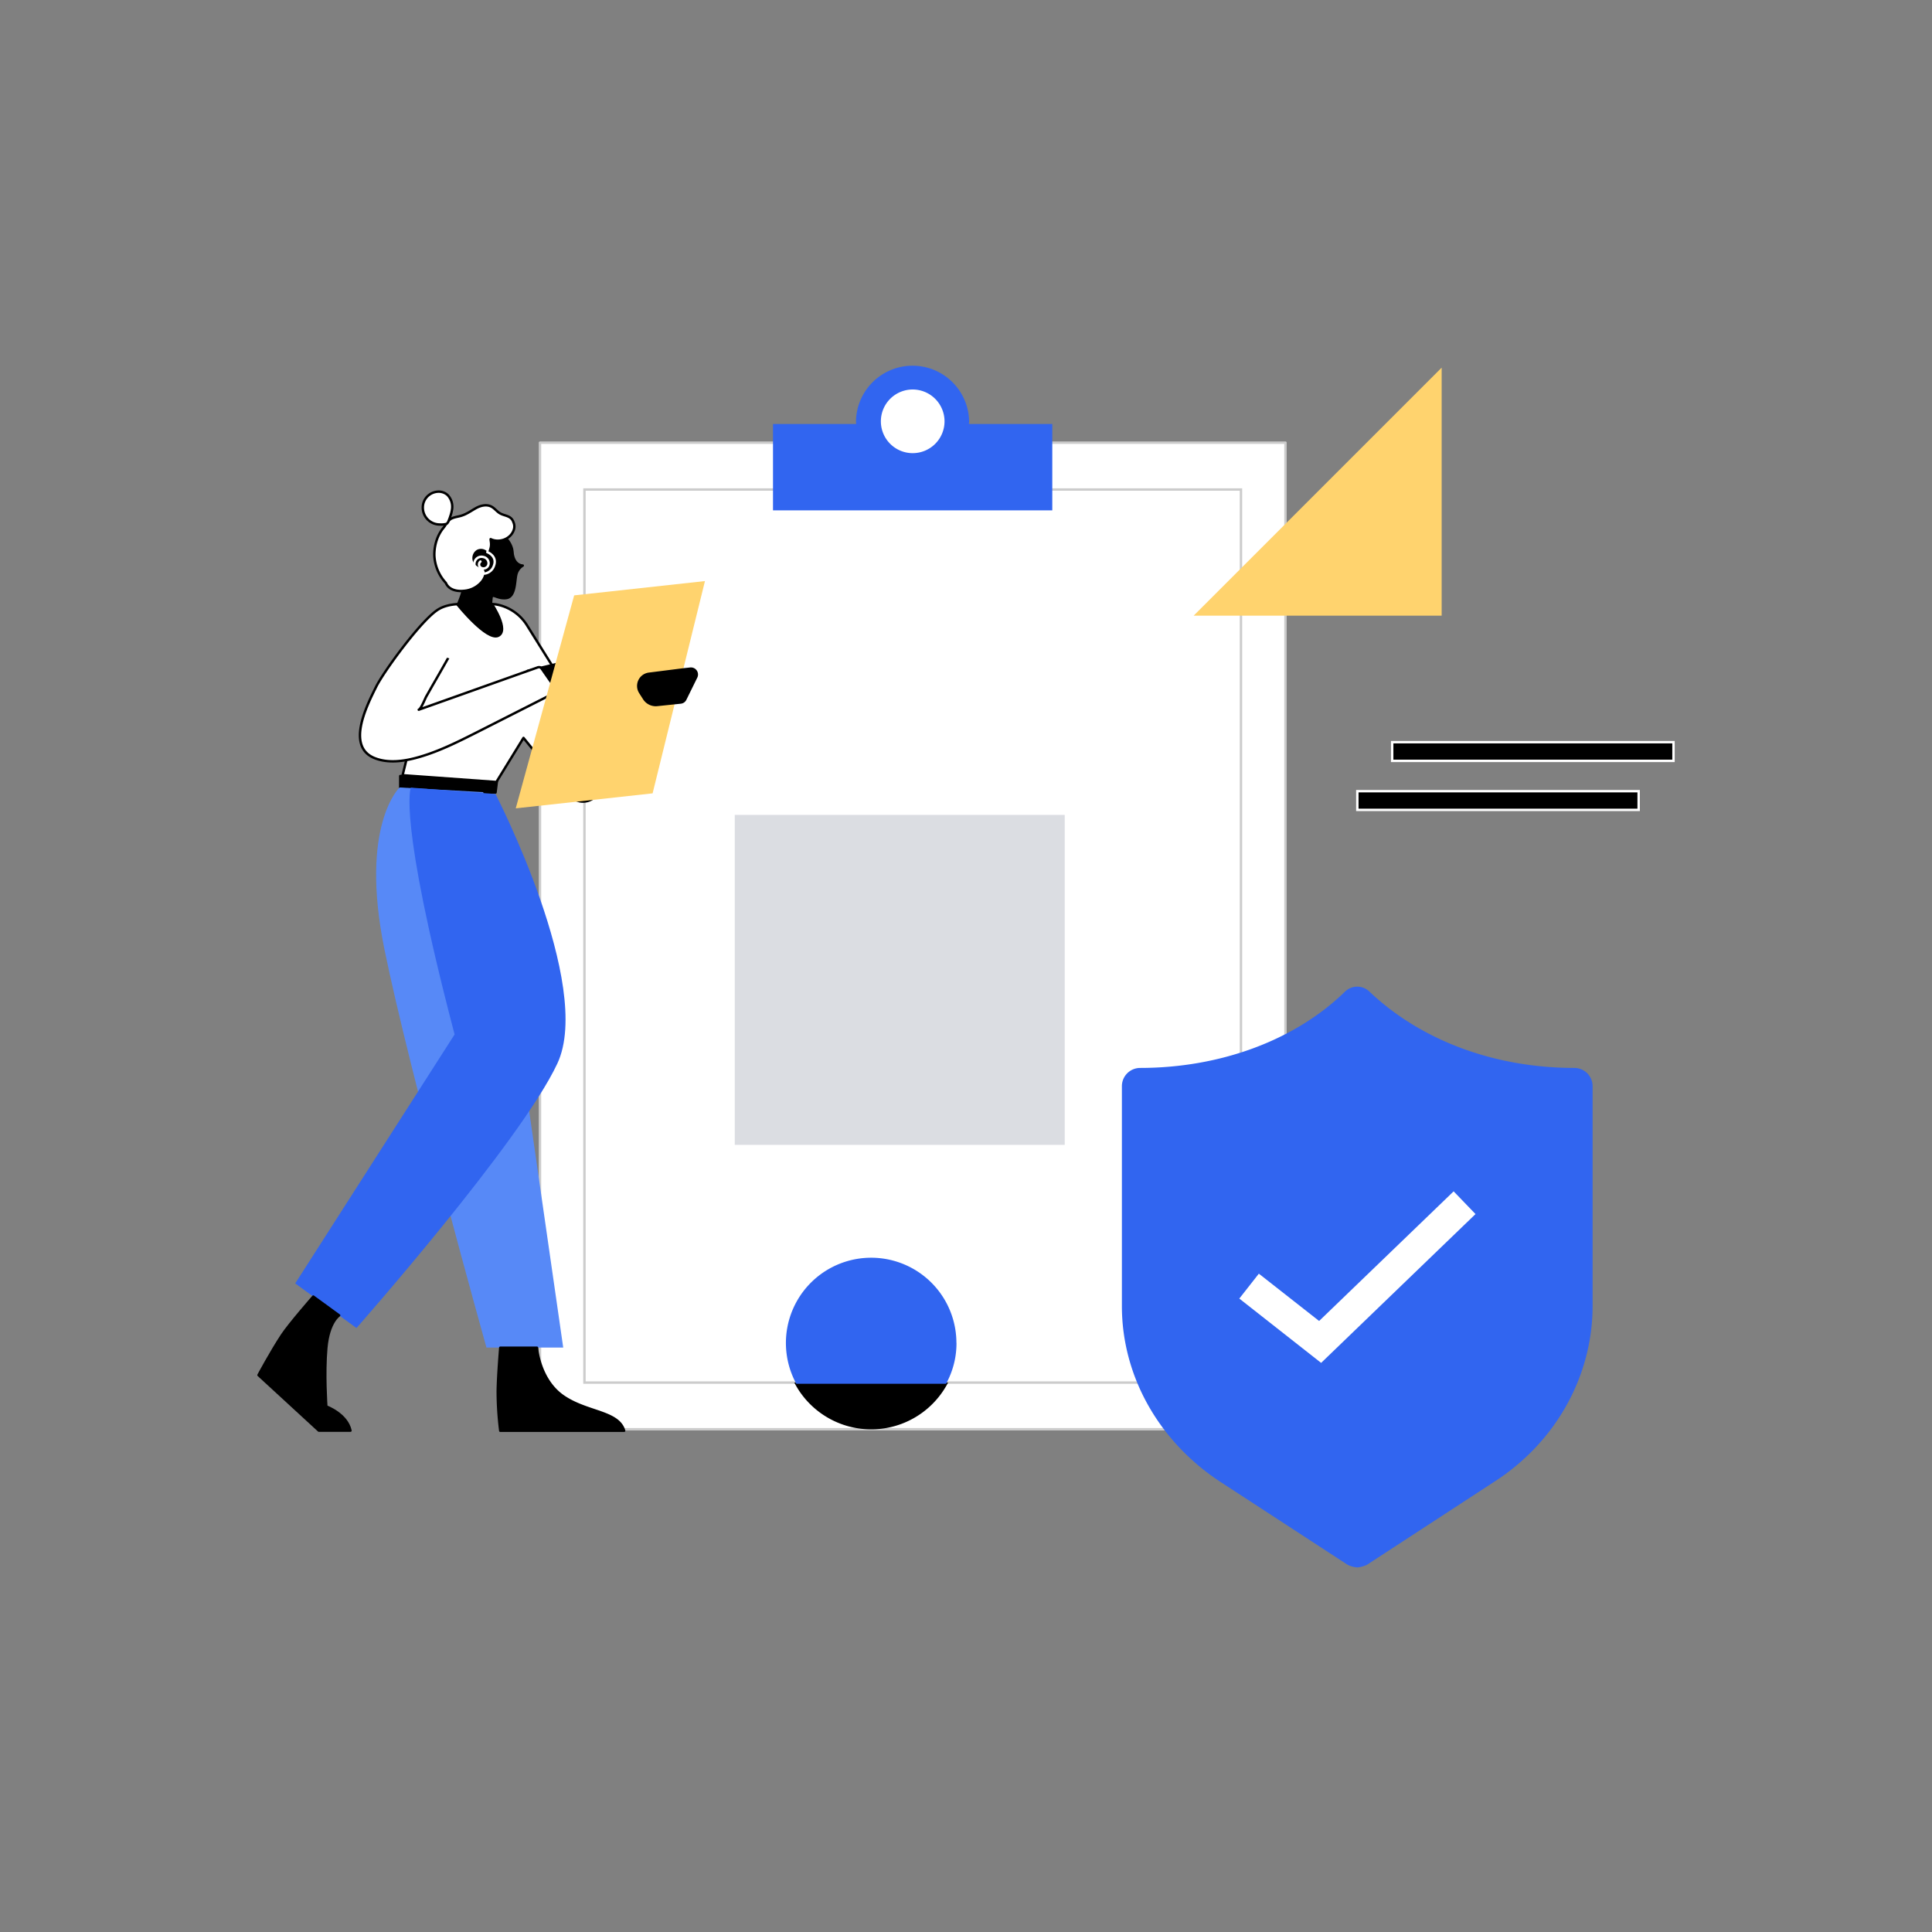 <svg id="图层_1" data-name="图层 1" xmlns="http://www.w3.org/2000/svg" xmlns:xlink="http://www.w3.org/1999/xlink" viewBox="0 0 800 800"><rect x="0" y="0" width="800" height="800" fill="#808080" stroke="none"/><defs><style>.cls-1,.cls-14{fill:none;}.cls-2{clip-path:url(#clip-path);}.cls-10,.cls-13,.cls-3,.cls-4,.cls-5{stroke:#000;}.cls-13,.cls-14,.cls-3,.cls-4,.cls-5,.cls-6{stroke-linecap:round;stroke-linejoin:round;}.cls-4{fill:#002fa4;}.cls-5,.cls-9{fill:#3165f0;}.cls-13,.cls-6,.cls-7{fill:#fff;}.cls-6{stroke:#ccc;}.cls-8{fill:#ccc;}.cls-10,.cls-15{stroke-miterlimit:10;}.cls-11{fill:#ffd36e;}.cls-12{fill:#5789f7;}.cls-14,.cls-15{stroke:#fff;}.cls-16{fill:#dbdde2;}</style><clipPath id="clip-path"><rect class="cls-1" x="358.4" y="-487.38" width="258.76" height="361.23" transform="matrix(0, -1, 1, 0, 792.14, 182.52)"/></clipPath></defs><g class="cls-2"><path class="cls-3" d="M411.59,32.67s-1.39,17.14-14.23,25.88S367.7,66.36,364.59,77l66.46.33a182.41,182.41,0,0,0,1.52-21c-.07-8.47-1.26-23.57-1.26-23.57Z"/><path class="cls-3" d="M438.66,3.67s6.62,4.24,8.08,20.72-.2,37.47-.2,37.47S433.37,66.49,431,77.28l20.19.14L490,42.13s-8-15-14.83-25.55c-4.7-7.21-20-24.75-20-24.75Z"/><path class="cls-4" d="M395.44,48.42l55.33-15.49L395-118.12l183.42-25.55L562.64-172c-47.19-3.44-95.32-4.56-142.51-.59-20.72,1.72-49.45,3-66.46,16.61-18.34,14.77-4.64,59.65-.27,78.18,7,29.52,16.55,58.52,26.94,87C385.11,22.34,390.07,35.45,395.44,48.42Z"/><path class="cls-5" d="M438.73,47.69c15.49-5.69,34.75-13.7,48.91-23C471-12.48,455.08-50,438.93-87.41c-3.84-8.87-11.59-19.13-12.05-28.93l83.34,9.74c16.15,1.85,32.63,6.09,47.52-3.12,12.51-7.74,20.79-21.05,24.76-35.34,9.27-33.17-33.43-75.07-33.43-75.07-37.2-.2-56.33,19.2-56.33,19.2-1.52,7.35,4.37,31.84,4.37,31.9-.79-3.24-36.14-4.17-39.19-4.36-18.86-1.13-66.59-8.48-80,8.67-20.52,26.28.86,74.66,5.49,90.22S438.73,47.69,438.73,47.69Z"/></g><path class="cls-6" d="M237.68,591.81h294.6V183.3H223.6V577.73a14.09,14.09,0,0,0,14.08,14.08"/><rect class="cls-7" x="242.01" y="202.7" width="271.85" height="369.79"/><path class="cls-8" d="M513.36,203.2V572H242.51V203.2H513.36m1-1H241.51V573H514.36V202.2Z"/><path class="cls-9" d="M354.51,175.57c0-.42-.07-.77-.07-1.19a23.43,23.43,0,0,1,46.85,0c0,.42-.07.77-.07,1.19h34.51v35.76H320.08V175.57Z"/><path class="cls-7" d="M391.11,174.45a13.18,13.18,0,1,1-13.17-13.17,13.21,13.21,0,0,1,13.17,13.17Z"/><path class="cls-10" d="M391.74,573a35.35,35.35,0,0,1-62,0Z"/><path class="cls-9" d="M396.06,556.05A34.76,34.76,0,0,1,391.74,573h-62a35.3,35.3,0,1,1,66.29-16.94Z"/><polygon class="cls-11" points="596.96 152.24 596.96 254.93 494.27 254.93 596.96 152.24"/><polygon class="cls-3" points="205.96 321.89 165.74 321.33 165.74 328.16 205.19 328.16 205.96 321.89"/><path class="cls-12" d="M165.46,326.07s-16.73,15.69-6.28,67S201.43,558,201.43,558h31.79L200.1,328Z"/><path class="cls-3" d="M222.34,558.07s1,13.24,10.88,20.08,22.86,6.13,25.23,14.29h-51.3a133.09,133.09,0,0,1-1.05-16.18c.07-6.55,1.05-18.19,1.05-18.19Z"/><path class="cls-9" d="M205.19,328.79S246,407.91,230.78,440.4s-83.17,109.51-83.17,109.51l-25.37-18.47,66-103.1c-23.7-90.28-18.12-102.2-18.12-102.2Z"/><path class="cls-3" d="M140.43,544.68s-4.32,2.72-5.3,13.39,0,24.33,0,24.33,8.51,3.06,10,10h-13.1l-25-23s5.23-9.76,9.69-16.52c3.07-4.67,13-16,13-16Z"/><ellipse class="cls-3" cx="197.8" cy="245.77" rx="6" ry="1.95"/><path class="cls-3" d="M203,252.88s.28-2.51.49-5.09,2.23.35,6.14-.14,3.48-7.25,4.18-9.83a6,6,0,0,1,2.65-3.63s-3.49.07-4.19-4.95a16.7,16.7,0,0,0-.27-2,10,10,0,0,0-9-7.32c-14.43-1.25-11.22,11.64-10.73,19.59.49,8.65-9.55,23.21-9.55,23.21l18.75,2.86C201.5,265.56,204.5,261.52,203,252.88Z"/><path class="cls-13" d="M212.72,219.48c-1.32,3.84-6.13,5.44-9.55,3.77-.07.63.56,2.09-.14,4.18-.21.63-.28,1.67-1.32,1.67a3.11,3.11,0,0,0-4.11-.9,3.49,3.49,0,0,0-1.19,4.32,4.73,4.73,0,0,0,2.93,2.23,2.29,2.29,0,0,1,1.81,2.44,7.51,7.51,0,0,1-2.09,4.18,10.71,10.71,0,0,1-6.9,3.28c-2.58.28-5.44-.21-7-2.3a7,7,0,0,1-.56-1,17.91,17.91,0,0,1-4.74-11.29,18.82,18.82,0,0,1,1.18-7,16.15,16.15,0,0,1,1.68-3.28c.48-.76,1.11-1.39,1.6-2.16a9.75,9.75,0,0,1,2.09-2.58c1.47-1,3.28-1,4.95-1.6,2.09-.7,3.84-2,5.79-3.07s4.32-1.6,6.27-.62c1.4.69,2.3,2.09,3.7,2.85,1.95,1.12,4.6.84,5.5,3.7A4.23,4.23,0,0,1,212.72,219.48Z"/><path class="cls-13" d="M185.19,216.7a4,4,0,0,0,.69-1.33,13.47,13.47,0,0,0,.56-1.53,15.17,15.17,0,0,0,.77-3.07,7,7,0,0,0-1.88-5.79,5.5,5.5,0,0,0-4-1.39,6.63,6.63,0,0,0-6,4.74,7,7,0,0,0,6.83,8.85,7.9,7.9,0,0,0,2.58-.21C184.91,216.91,185.05,216.77,185.19,216.7Z"/><path class="cls-14" d="M201.78,228.62s4.32,1.6,2.72,5.71a4.77,4.77,0,0,1-3.07,3,3.84,3.84,0,0,1-5-3.69v-.07a2.94,2.94,0,0,1,3.69-2.93,2.64,2.64,0,0,1,2.17,2.93,2.11,2.11,0,0,1-2.86,1.67,1.58,1.58,0,0,1-.49-2.72"/><path class="cls-13" d="M259.5,325l-13.8,5.5a7.08,7.08,0,0,1-10.46-2.23l-18.47-22.72-11.23,18.26L166.71,321l.91-3.69L183.79,252l16.94-2.23,4.6.49a19,19,0,0,1,13,8.85Z"/><polygon class="cls-3" points="222.34 288.85 218.37 277.83 235.66 273.72 248.07 282.08 222.34 288.85"/><path class="cls-13" d="M230.92,286.27c-11,5.57-22,11.15-33,16.73-8.43,4.25-16.94,8.57-26.07,10.94-5.23,1.33-10.8,2-15.89.28-13-4.25-4.39-21.47-.21-29.83,3.07-6.21,18.82-27.89,25.79-32.07,4.74-2.86,11.23-2.3,16.66-2-.35,0-2.23,3.9-2.44,4.18-1.11,2-2.23,3.83-3.27,5.79-2.16,3.83-4.4,7.73-6.56,11.57s-4.18,7.39-6.27,11c-1.05,1.81-2.09,3.7-3.14,5.51-.55,1-2.16,5.16-3.13,5.51,16.31-5.79,32.69-11.65,49-17.43a2,2,0,0,1,1.26-.14,2.77,2.77,0,0,1,.69.63C226.53,280.13,228.69,283.2,230.92,286.27Z"/><polygon class="cls-11" points="237.75 246.53 213.56 334.72 270.23 328.51 291.91 240.61 237.75 246.53"/><path class="cls-3" d="M282.92,277.2,268.7,279a5.07,5.07,0,0,0-3.62,7.74l1.6,2.5a5.72,5.72,0,0,0,5.58,2.65l9.62-1a2.38,2.38,0,0,0,1.88-1.33l4.53-9.2a2.43,2.43,0,0,0-2.44-3.48Z"/><path class="cls-7" d="M187,257.69s12.27-14.29,11.43,0-6,16.87-6,16.87l-9.69-2.93Z"/><path class="cls-3" d="M189.51,250.44s12.13,15.05,16.8,12.82-2.51-13-2.51-13Z"/><path class="cls-9" d="M652,442.21c-33.25,0-63.65-11.43-84.84-31.51a7.28,7.28,0,0,0-10.32,0c-20.63,20.08-51.58,31.51-84.83,31.51a7.56,7.56,0,0,0-7.46,7.46v91.11c0,29.21,15.47,56.19,40.71,72.78L558,647.93a10.76,10.76,0,0,0,4,1.11,11.56,11.56,0,0,0,4.05-1.11l52.7-34.37c25.79-16.59,40.71-44.13,40.71-72.78V449.67a7.56,7.56,0,0,0-7.46-7.46Z"/><polygon class="cls-7" points="513.17 537.71 547.05 564.34 610.98 502.72 601.92 493.31 546.22 546.99 521.26 527.4 513.17 537.71"/><rect class="cls-15" x="562.04" y="327.61" width="116.49" height="7.74"/><rect class="cls-15" x="576.47" y="307.32" width="116.49" height="7.74"/><rect class="cls-16" x="304.25" y="337.43" width="136.63" height="136.63"/></svg>